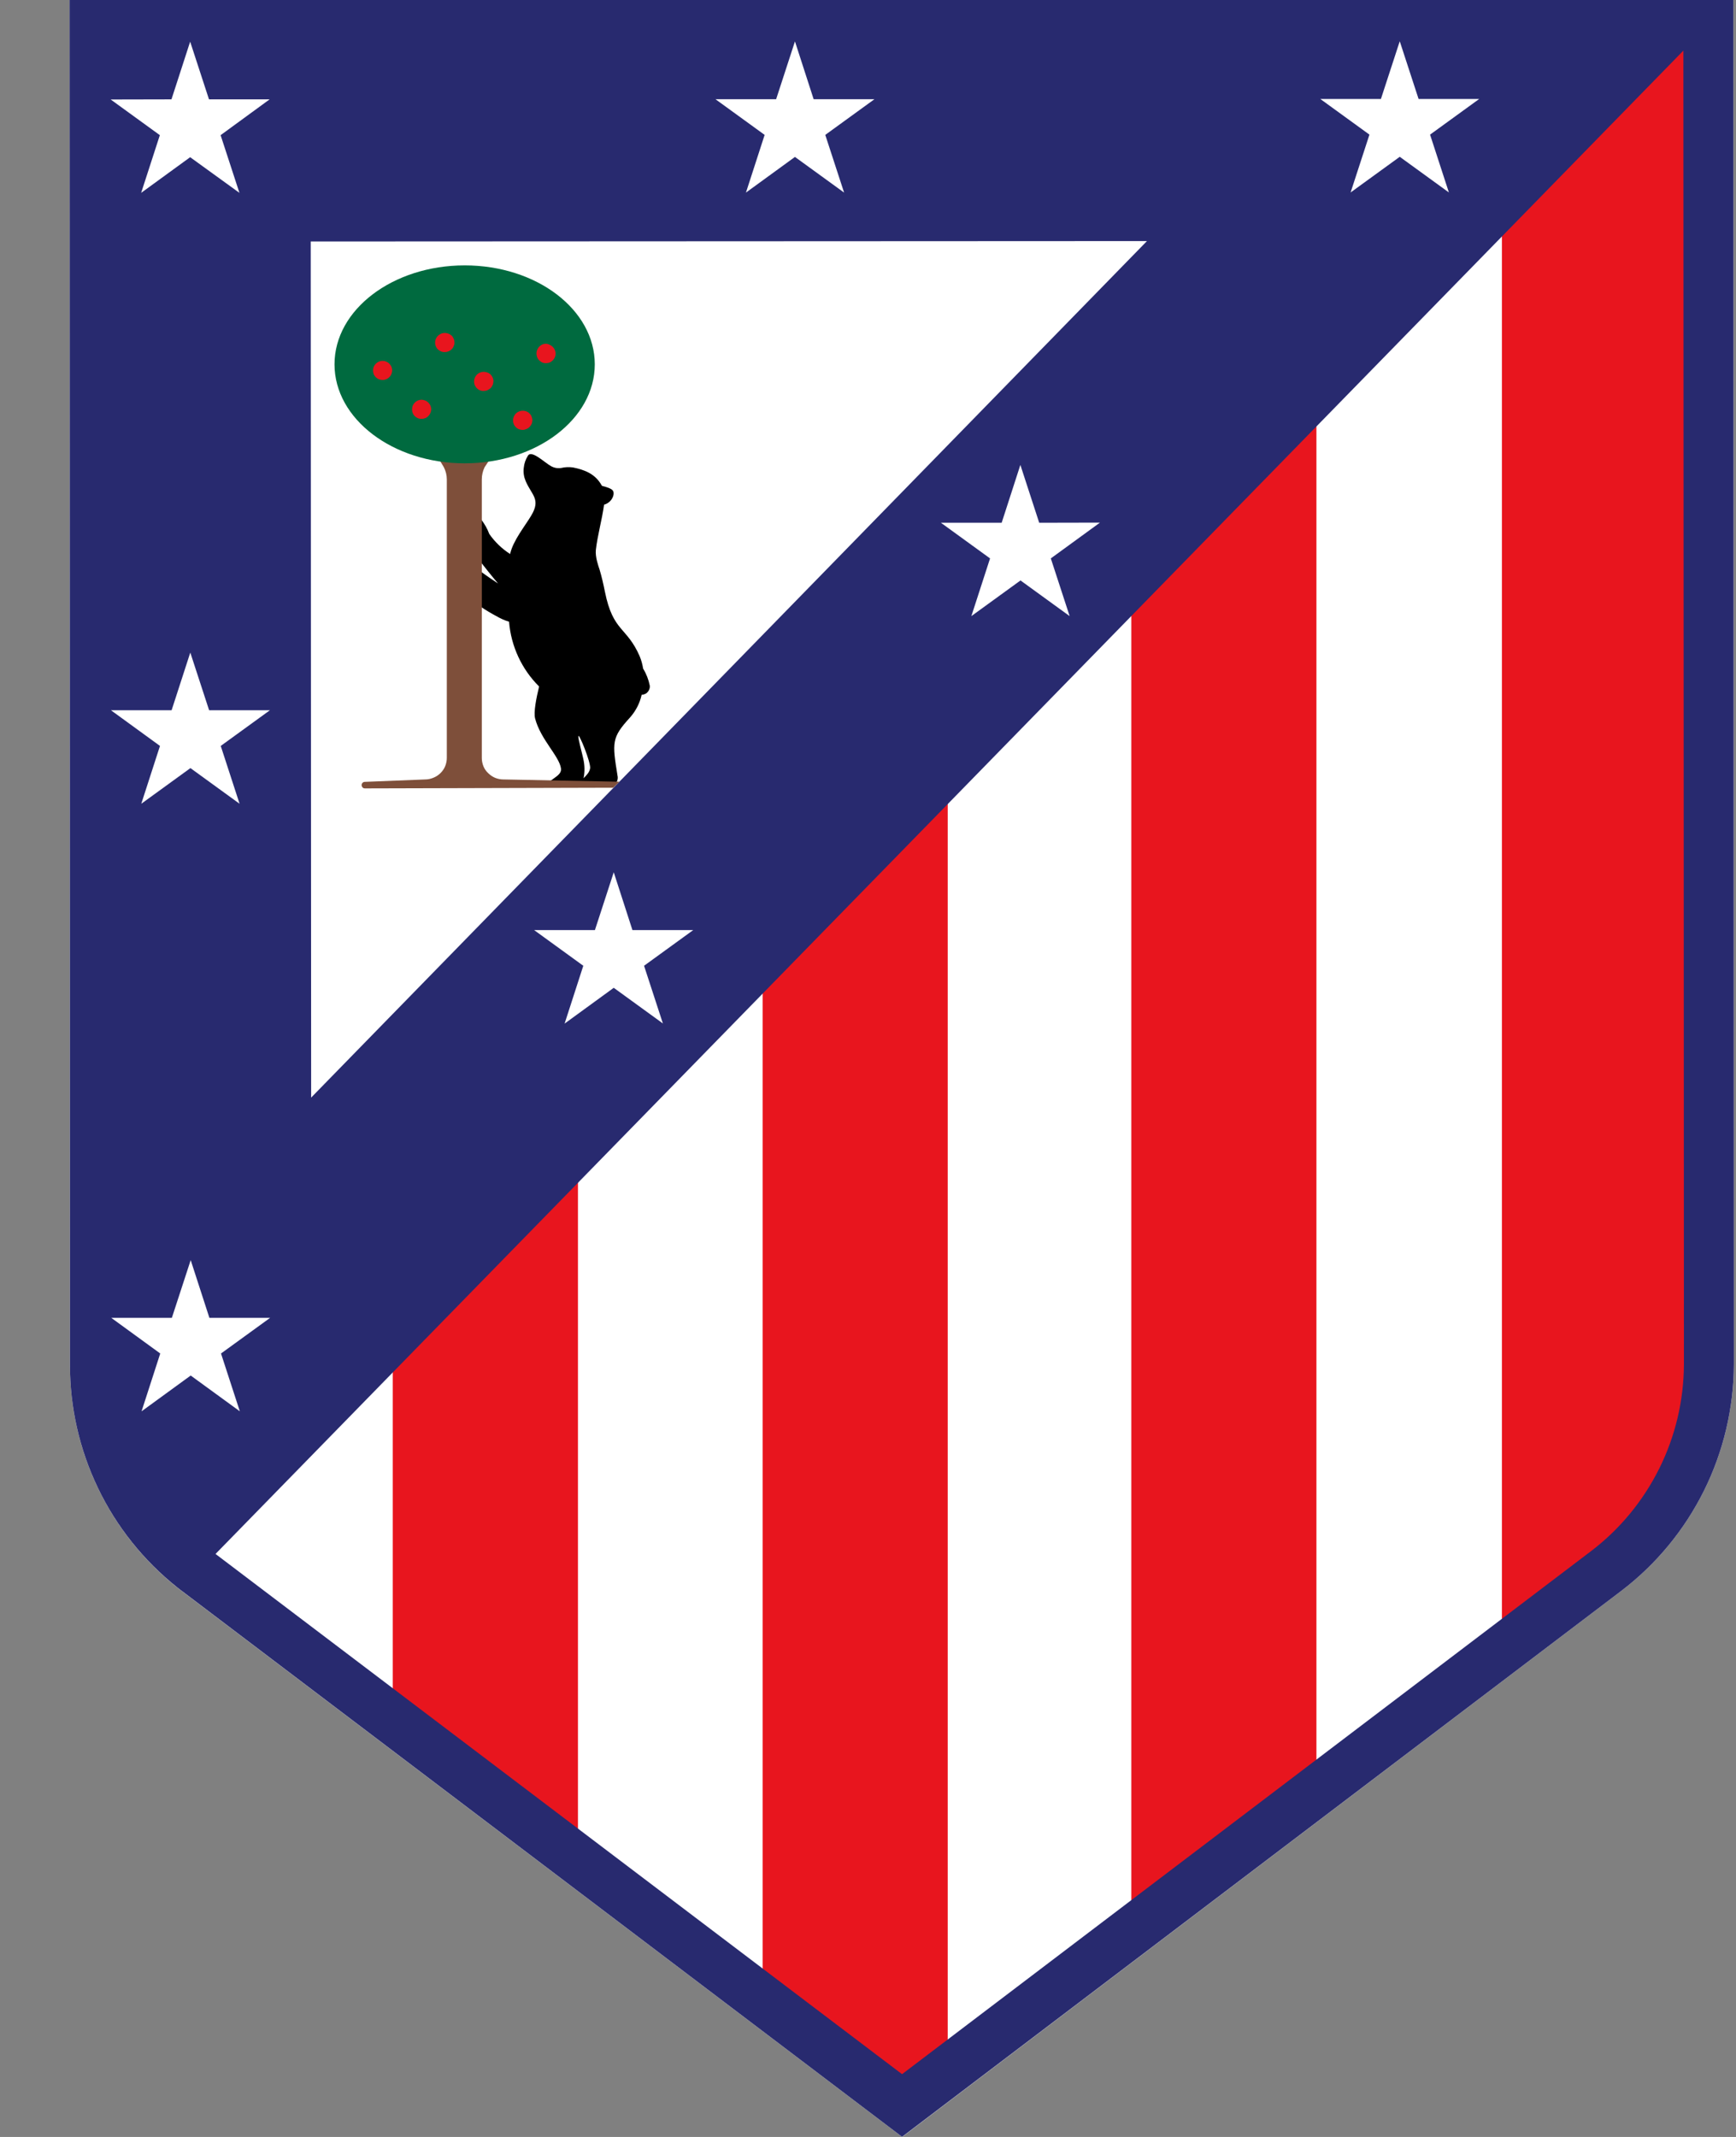 <svg width="13" height="16" viewBox="0 0 13 16" fill="none" xmlns="http://www.w3.org/2000/svg">
<rect x="0" y="0" width="13" height="16" fill="#808080" stroke="none"/>
<g clip-path="url(#clip0_795_2141)">
<path d="M12.98 0H0.521L0.524 10.22C0.524 10.545 0.598 10.867 0.742 11.159C0.885 11.451 1.094 11.706 1.351 11.905L1.37 11.919L6.756 16L12.139 11.913C12.401 11.714 12.613 11.457 12.76 11.162C12.906 10.868 12.983 10.543 12.984 10.215L12.98 0Z" fill="white"/>
<path d="M9.858 3.166L8.472 4.585V14.264L9.858 13.212V3.166Z" fill="#E8151E"/>
<path d="M11.247 12.157L11.914 11.651C12.35 11.32 12.632 10.829 12.632 10.283L12.629 0.327L11.247 1.743V12.157Z" fill="#E8151E"/>
<path d="M4.328 13.728V8.829L2.941 10.248V12.678L4.328 13.728Z" fill="#E8151E"/>
<path d="M7.097 15.308V5.993L5.711 7.413V14.776L6.755 15.567L7.097 15.308Z" fill="#E8151E"/>
<path d="M12.98 0H0.521L0.524 10.22C0.524 10.54 0.596 10.856 0.735 11.144C0.874 11.433 1.077 11.686 1.327 11.885C1.335 11.891 1.343 11.898 1.351 11.904L1.37 11.918L6.755 15.999L12.139 11.913C12.401 11.714 12.613 11.457 12.76 11.162C12.906 10.868 12.983 10.543 12.984 10.215L12.98 0ZM8.589 1.805L2.33 8.218L2.327 1.808L8.589 1.805ZM11.913 11.615L6.755 15.53L1.614 11.635L12.606 0.379L12.61 10.214C12.609 10.486 12.546 10.753 12.425 10.996C12.304 11.239 12.129 11.451 11.913 11.615Z" fill="#282A6F"/>
<path d="M1.284 0.744L1.424 0.312L1.565 0.744L2.019 0.744L1.652 1.012L1.793 1.444L1.424 1.177L1.057 1.444L1.197 1.012L0.829 0.745L1.284 0.744Z" fill="white"/>
<path d="M5.812 0.743L5.953 0.31L6.093 0.743H6.548L6.18 1.01L6.321 1.442L5.953 1.175L5.586 1.442L5.726 1.01L5.358 0.743L5.812 0.743Z" fill="white"/>
<path d="M1.287 9.867L1.428 9.435L1.568 9.867H2.023L1.655 10.134L1.796 10.567L1.428 10.299L1.06 10.567L1.2 10.134L0.833 9.867L1.287 9.867Z" fill="white"/>
<path d="M1.285 5.318L1.425 4.886L1.566 5.318L2.021 5.318L1.653 5.585L1.794 6.018L1.426 5.751L1.058 6.018L1.198 5.585L0.831 5.318H1.285Z" fill="white"/>
<path d="M4.455 6.964L4.596 6.531L4.736 6.964H5.191L4.823 7.231L4.964 7.663L4.596 7.396L4.228 7.664L4.368 7.231L4 6.964L4.455 6.964Z" fill="white"/>
<path d="M7.501 3.914L7.641 3.481L7.782 3.914L8.237 3.913L7.869 4.181L8.01 4.613L7.642 4.346L7.274 4.613L7.414 4.181L7.046 3.914L7.501 3.914Z" fill="white"/>
<path d="M10.341 0.741L10.482 0.309L10.623 0.741L11.077 0.741L10.709 1.008L10.85 1.441L10.482 1.174L10.114 1.441L10.255 1.008L9.887 0.741L10.341 0.741Z" fill="white"/>
<path d="M4.816 5.006C4.811 4.974 4.802 4.942 4.79 4.913C4.693 4.691 4.591 4.733 4.53 4.431C4.519 4.375 4.506 4.319 4.49 4.265C4.479 4.233 4.457 4.169 4.462 4.118C4.474 4.011 4.508 3.891 4.523 3.783C4.523 3.781 4.523 3.78 4.523 3.779C4.541 3.774 4.556 3.765 4.569 3.752C4.581 3.74 4.59 3.724 4.594 3.706C4.599 3.672 4.589 3.659 4.509 3.638L4.506 3.635C4.458 3.548 4.379 3.518 4.291 3.5C4.261 3.496 4.231 3.497 4.202 3.504C4.175 3.508 4.149 3.503 4.126 3.49C4.08 3.465 3.982 3.368 3.954 3.411C3.936 3.439 3.925 3.471 3.922 3.504C3.918 3.537 3.923 3.57 3.936 3.601C3.981 3.708 4.053 3.737 3.977 3.862C3.932 3.938 3.841 4.049 3.82 4.148C3.759 4.109 3.706 4.058 3.664 3.998C3.649 3.958 3.628 3.921 3.602 3.888V4.211C3.642 4.262 3.688 4.32 3.73 4.369C3.689 4.342 3.642 4.31 3.602 4.281V4.544C3.634 4.566 3.682 4.595 3.715 4.612C3.746 4.63 3.778 4.645 3.812 4.655C3.827 4.839 3.907 5.011 4.037 5.14C4.016 5.227 3.995 5.332 4.007 5.379C4.048 5.537 4.188 5.661 4.201 5.754C4.206 5.796 4.161 5.816 4.127 5.843L4.112 5.853L4.611 5.863L4.619 5.853C4.626 5.839 4.628 5.822 4.624 5.806C4.584 5.558 4.58 5.523 4.717 5.373C4.76 5.325 4.791 5.266 4.805 5.202C4.814 5.202 4.822 5.2 4.83 5.196C4.838 5.193 4.845 5.188 4.85 5.181C4.856 5.175 4.86 5.168 4.863 5.159C4.866 5.151 4.867 5.143 4.866 5.134C4.857 5.089 4.84 5.045 4.816 5.006ZM4.419 5.753C4.413 5.784 4.395 5.801 4.37 5.827C4.38 5.779 4.379 5.73 4.368 5.682C4.36 5.642 4.329 5.534 4.331 5.512C4.334 5.485 4.426 5.71 4.419 5.753Z" fill="black"/>
<path d="M3.77 5.836C3.749 5.836 3.728 5.832 3.708 5.824C3.689 5.816 3.671 5.804 3.656 5.789C3.64 5.774 3.628 5.757 3.62 5.737C3.612 5.717 3.608 5.696 3.608 5.675V3.589C3.608 3.558 3.615 3.527 3.629 3.498L3.659 3.453C3.539 3.465 3.417 3.465 3.296 3.452L3.323 3.497C3.338 3.526 3.346 3.557 3.346 3.59V5.674C3.346 5.695 3.342 5.716 3.334 5.736C3.326 5.756 3.314 5.773 3.299 5.788C3.284 5.803 3.266 5.815 3.246 5.823C3.227 5.831 3.206 5.836 3.185 5.836L2.733 5.854C2.726 5.854 2.72 5.856 2.715 5.861C2.711 5.865 2.708 5.872 2.708 5.878C2.708 5.885 2.711 5.891 2.715 5.896C2.72 5.901 2.726 5.903 2.733 5.903L4.592 5.898L4.638 5.853L3.77 5.836Z" fill="#7E4F3A"/>
<path d="M3.48 3.469C4.018 3.469 4.454 3.137 4.454 2.728C4.454 2.318 4.018 1.987 3.48 1.987C2.942 1.987 2.505 2.318 2.505 2.728C2.505 3.137 2.942 3.469 3.48 3.469Z" fill="#006A3F"/>
<path d="M3.182 2.998C3.174 2.995 3.165 2.993 3.155 2.993C3.146 2.993 3.137 2.995 3.128 2.999C3.111 3.007 3.097 3.021 3.09 3.039C3.084 3.057 3.084 3.077 3.091 3.094C3.095 3.103 3.1 3.11 3.107 3.117C3.114 3.123 3.122 3.128 3.131 3.132C3.139 3.135 3.147 3.136 3.156 3.136C3.167 3.136 3.177 3.134 3.187 3.13C3.2 3.124 3.21 3.114 3.218 3.102C3.225 3.09 3.229 3.076 3.229 3.062C3.228 3.048 3.224 3.035 3.215 3.023C3.207 3.012 3.196 3.003 3.182 2.998Z" fill="#E8151E"/>
<path d="M3.595 2.923C3.604 2.926 3.614 2.928 3.623 2.927C3.633 2.927 3.643 2.925 3.651 2.921C3.66 2.917 3.668 2.911 3.675 2.905C3.681 2.898 3.686 2.89 3.69 2.881C3.693 2.872 3.695 2.863 3.695 2.853C3.695 2.844 3.692 2.834 3.689 2.826C3.685 2.817 3.679 2.809 3.673 2.803C3.666 2.797 3.658 2.792 3.649 2.789C3.631 2.782 3.611 2.782 3.593 2.79C3.575 2.798 3.562 2.812 3.555 2.83C3.548 2.848 3.548 2.868 3.556 2.885C3.56 2.894 3.565 2.901 3.572 2.908C3.578 2.914 3.586 2.919 3.595 2.923Z" fill="#E8151E"/>
<path d="M4.062 2.715C4.072 2.718 4.081 2.72 4.091 2.719C4.1 2.719 4.11 2.717 4.119 2.713C4.136 2.705 4.149 2.69 4.156 2.673C4.163 2.655 4.162 2.636 4.154 2.618C4.146 2.601 4.131 2.587 4.113 2.58C4.105 2.576 4.096 2.574 4.086 2.574C4.077 2.574 4.068 2.576 4.06 2.58C4.042 2.588 4.029 2.603 4.022 2.621C4.015 2.639 4.016 2.659 4.023 2.676C4.027 2.685 4.032 2.693 4.039 2.699C4.046 2.706 4.054 2.711 4.062 2.715Z" fill="#E8151E"/>
<path d="M2.89 2.707C2.882 2.703 2.873 2.702 2.863 2.702C2.854 2.702 2.845 2.704 2.836 2.708C2.819 2.716 2.805 2.73 2.798 2.748C2.792 2.765 2.792 2.785 2.799 2.803C2.803 2.811 2.808 2.819 2.815 2.825C2.822 2.832 2.83 2.837 2.838 2.84C2.847 2.843 2.855 2.845 2.864 2.845C2.875 2.845 2.885 2.843 2.895 2.838C2.908 2.832 2.918 2.823 2.926 2.811C2.933 2.799 2.937 2.785 2.937 2.771C2.936 2.757 2.932 2.743 2.923 2.732C2.915 2.72 2.904 2.712 2.89 2.707Z" fill="#E8151E"/>
<path d="M3.397 2.535C3.393 2.526 3.388 2.518 3.381 2.512C3.374 2.506 3.366 2.501 3.358 2.498C3.339 2.491 3.319 2.491 3.302 2.499C3.284 2.507 3.27 2.521 3.263 2.539C3.256 2.557 3.257 2.577 3.264 2.594C3.268 2.603 3.273 2.61 3.28 2.617C3.287 2.623 3.295 2.628 3.304 2.632C3.313 2.635 3.322 2.637 3.332 2.636C3.342 2.636 3.351 2.634 3.36 2.63C3.369 2.626 3.377 2.621 3.383 2.614C3.39 2.607 3.395 2.599 3.398 2.59C3.402 2.581 3.404 2.572 3.403 2.562C3.403 2.553 3.401 2.543 3.397 2.535Z" fill="#E8151E"/>
<path d="M3.887 3.214C3.895 3.217 3.904 3.219 3.913 3.219C3.923 3.219 3.934 3.216 3.943 3.212C3.952 3.208 3.96 3.203 3.966 3.196C3.973 3.189 3.978 3.181 3.982 3.172C3.985 3.163 3.987 3.154 3.987 3.144C3.986 3.135 3.984 3.126 3.98 3.117C3.977 3.108 3.971 3.101 3.964 3.095C3.958 3.088 3.95 3.083 3.941 3.08C3.928 3.075 3.913 3.074 3.899 3.077C3.885 3.08 3.872 3.087 3.862 3.097C3.852 3.108 3.846 3.121 3.843 3.135C3.84 3.149 3.842 3.163 3.848 3.177C3.851 3.185 3.857 3.193 3.864 3.199C3.87 3.206 3.878 3.211 3.887 3.214Z" fill="#E8151E"/>
</g>
<defs>
<clipPath id="clip0_795_2141">
<rect width="12.463" height="16" fill="white" transform="translate(0.521)"/>
</clipPath>
</defs>
</svg>
